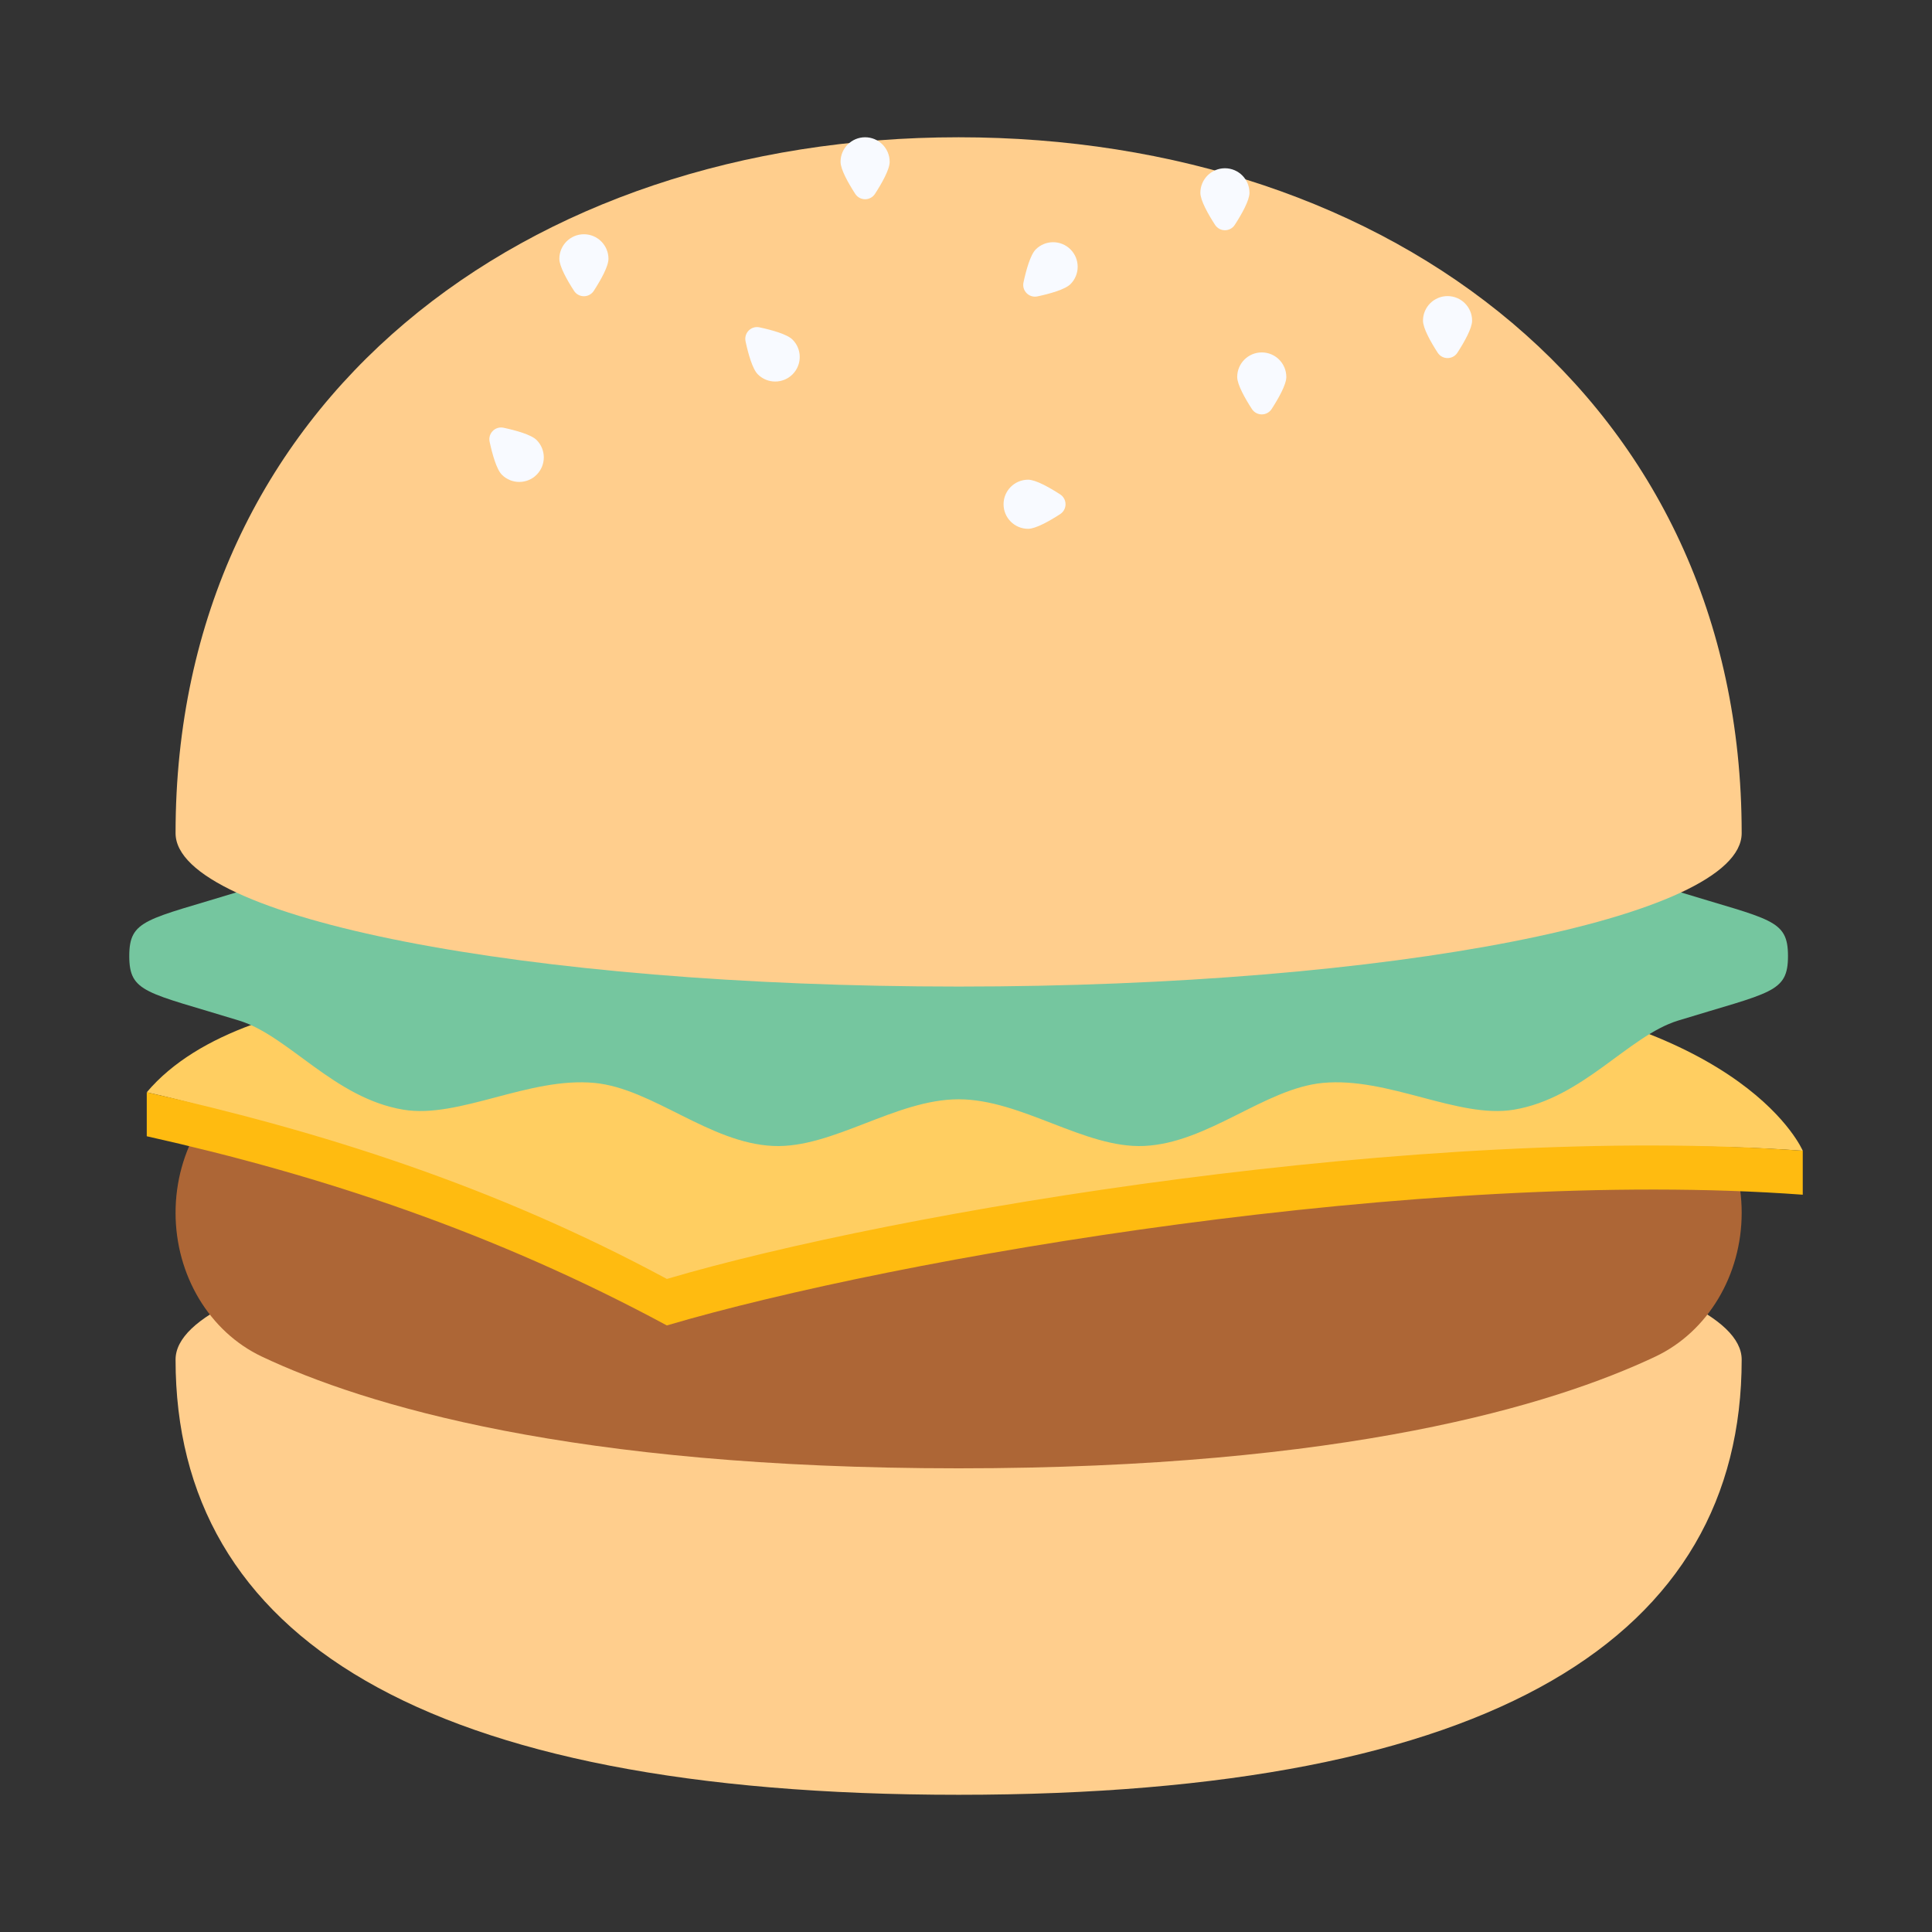 <?xml version="1.0" encoding="utf-8"?>
<!-- Generator: Adobe Illustrator 22.0.1, SVG Export Plug-In . SVG Version: 6.00 Build 0)  -->
<svg version="1.1" xmlns="http://www.w3.org/2000/svg" xmlns:xlink="http://www.w3.org/1999/xlink" x="0px" y="0px"
	 viewBox="0 0 100 100" enable-background="new 0 0 100 100" xml:space="preserve">
<rect x="0" y="0" width="100" height="100" fill="#333333" stroke="none"/>
<g id="Layer_1">
	<g>
		<path fill="#FFCE8D" d="M49.618,62.432c-22.385,0-40.531,3.555-40.531,7.94
			c0,14.296,12.725,22.526,40.531,22.526s40.531-8.23,40.531-22.526
			C90.149,65.986,72.003,62.432,49.618,62.432z"/>
		<path fill="#AD6636" d="M90.149,62.773c0-3.22-1.741-6.155-4.469-7.445
			c-5.3-2.505-16.056-5.782-36.062-5.782s-30.762,3.277-36.062,5.782
			c-2.728,1.29-4.469,4.225-4.469,7.445c0,3.22,1.741,6.155,4.469,7.445
			c5.3,2.505,16.056,5.782,36.062,5.782s30.762-3.277,36.062-5.782
			C88.409,68.928,90.149,65.993,90.149,62.773z"/>
		<g>
			<path fill="#FFCE61" d="M7.596,56.537c9.016,2.016,17.978,6.048,26.921,10.87
				c11.849-3.5,39.204-9.285,58.793-7.844c0,0-2.821-6.753-18.176-8.371
				c-7.694-0.811-47.177,0.066-47.177,0.066S12.945,50.201,7.596,56.537z"/>
			<path fill="#FFBB10" d="M93.31,59.563c-19.589-1.441-46.944,3.135-58.793,6.635
				c-8.942-4.822-17.905-7.645-26.921-9.661v2.275c9.016,2.016,17.978,4.971,26.921,9.792
				c11.849-3.5,39.204-8.208,58.793-6.766V59.563z"/>
		</g>
		<path fill="#75C69F" d="M92.546,49.486c0,1.911-0.886,1.862-5.69,3.34
			c-2.567,0.79-4.913,4.017-8.503,4.612c-2.879,0.477-6.494-1.709-9.889-1.386
			c-3.001,0.285-5.94,3.118-9.253,3.263c-3.069,0.135-6.328-2.416-9.592-2.416
			c-3.264,0-6.523,2.55-9.591,2.416c-3.314-0.145-6.254-2.978-9.257-3.263
			c-3.395-0.322-7.01,1.863-9.889,1.386c-3.59-0.595-5.936-3.822-8.503-4.612
			c-4.803-1.478-5.688-1.429-5.688-3.34c0-1.911,0.886-1.862,5.69-3.34
			c2.567-0.79,4.913-5.199,8.503-5.793c2.879-0.477,6.494,2.89,9.889,2.568
			c3.001-0.285,5.94-4.299,9.253-4.445c3.069-0.135,6.328,3.597,9.592,3.597
			c3.264,0,6.523-3.732,9.591-3.597c3.314,0.145,6.254,4.16,9.257,4.445
			c3.395,0.322,7.01-3.045,9.889-2.568c3.59,0.595,5.936,5.004,8.503,5.794
			C91.661,47.624,92.546,47.575,92.546,49.486z"/>
		<g>
			<path fill="#FFCE8D" d="M9.087,43.124c0,4.385,18.146,7.94,40.531,7.94s40.531-3.555,40.531-7.94
				c0-22.385-18.146-36.019-40.531-36.019S9.087,20.74,9.087,43.124z"/>
			<path fill="#F8FAFF" d="M54.872,25.588c0.373,0.241,0.373,0.783,0,1.024
				c-0.546,0.353-1.261,0.759-1.657,0.759c-0.702,0-1.271-0.569-1.271-1.271s0.569-1.271,1.271-1.271
				C53.611,24.83,54.325,25.235,54.872,25.588z"/>
			<path fill="#F8FAFF" d="M38.59,17.668c-0.093-0.435,0.29-0.818,0.724-0.724
				c0.636,0.137,1.428,0.355,1.708,0.635c0.496,0.496,0.496,1.301,0,1.797s-1.301,0.496-1.797,0
				C38.945,19.096,38.726,18.304,38.59,17.668z"/>
			<path fill="#F8FAFF" d="M25.343,22.865c-0.093-0.435,0.29-0.818,0.724-0.724
				c0.636,0.137,1.428,0.355,1.708,0.635c0.496,0.496,0.496,1.301,0,1.797s-1.301,0.496-1.797,0
				C25.698,24.293,25.48,23.501,25.343,22.865z"/>
			<path fill="#F8FAFF" d="M53.7,15.341c-0.435,0.093-0.818-0.29-0.724-0.724
				c0.137-0.636,0.355-1.428,0.635-1.708c0.496-0.496,1.301-0.496,1.797,0
				c0.496,0.496,0.496,1.301,0,1.797C55.128,14.986,54.336,15.205,53.7,15.341z"/>
			<path fill="#F8FAFF" d="M65.821,21.169c-0.241,0.373-0.783,0.373-1.024,0
				c-0.353-0.546-0.759-1.261-0.759-1.657c0-0.702,0.569-1.271,1.271-1.271s1.271,0.569,1.271,1.271
				C66.58,19.909,66.174,20.623,65.821,21.169z"/>
			<path fill="#F8FAFF" d="M75.437,18.254c-0.241,0.373-0.783,0.373-1.024,0
				c-0.353-0.546-0.759-1.261-0.759-1.657c0-0.702,0.569-1.271,1.271-1.271s1.271,0.569,1.271,1.271
				C76.195,16.993,75.79,17.707,75.437,18.254z"/>
			<path fill="#F8FAFF" d="M45.29,10.033c-0.241,0.373-0.783,0.373-1.024,0
				c-0.353-0.546-0.759-1.261-0.759-1.657c0-0.702,0.569-1.271,1.271-1.271s1.271,0.569,1.271,1.271
				C46.049,8.772,45.643,9.487,45.29,10.033z"/>
			<path fill="#F8FAFF" d="M63.914,11.637c-0.241,0.373-0.783,0.373-1.024,0
				c-0.353-0.546-0.759-1.261-0.759-1.657c0-0.702,0.569-1.271,1.271-1.271
				c0.702,0,1.271,0.569,1.271,1.271C64.672,10.376,64.267,11.09,63.914,11.637z"/>
			<path fill="#F8FAFF" d="M30.735,15.053c-0.241,0.373-0.783,0.373-1.024,0
				c-0.353-0.546-0.759-1.261-0.759-1.657c0-0.702,0.569-1.271,1.271-1.271s1.271,0.569,1.271,1.271
				C31.494,13.793,31.088,14.507,30.735,15.053z"/>
		</g>
	</g>
</g>
</svg>
